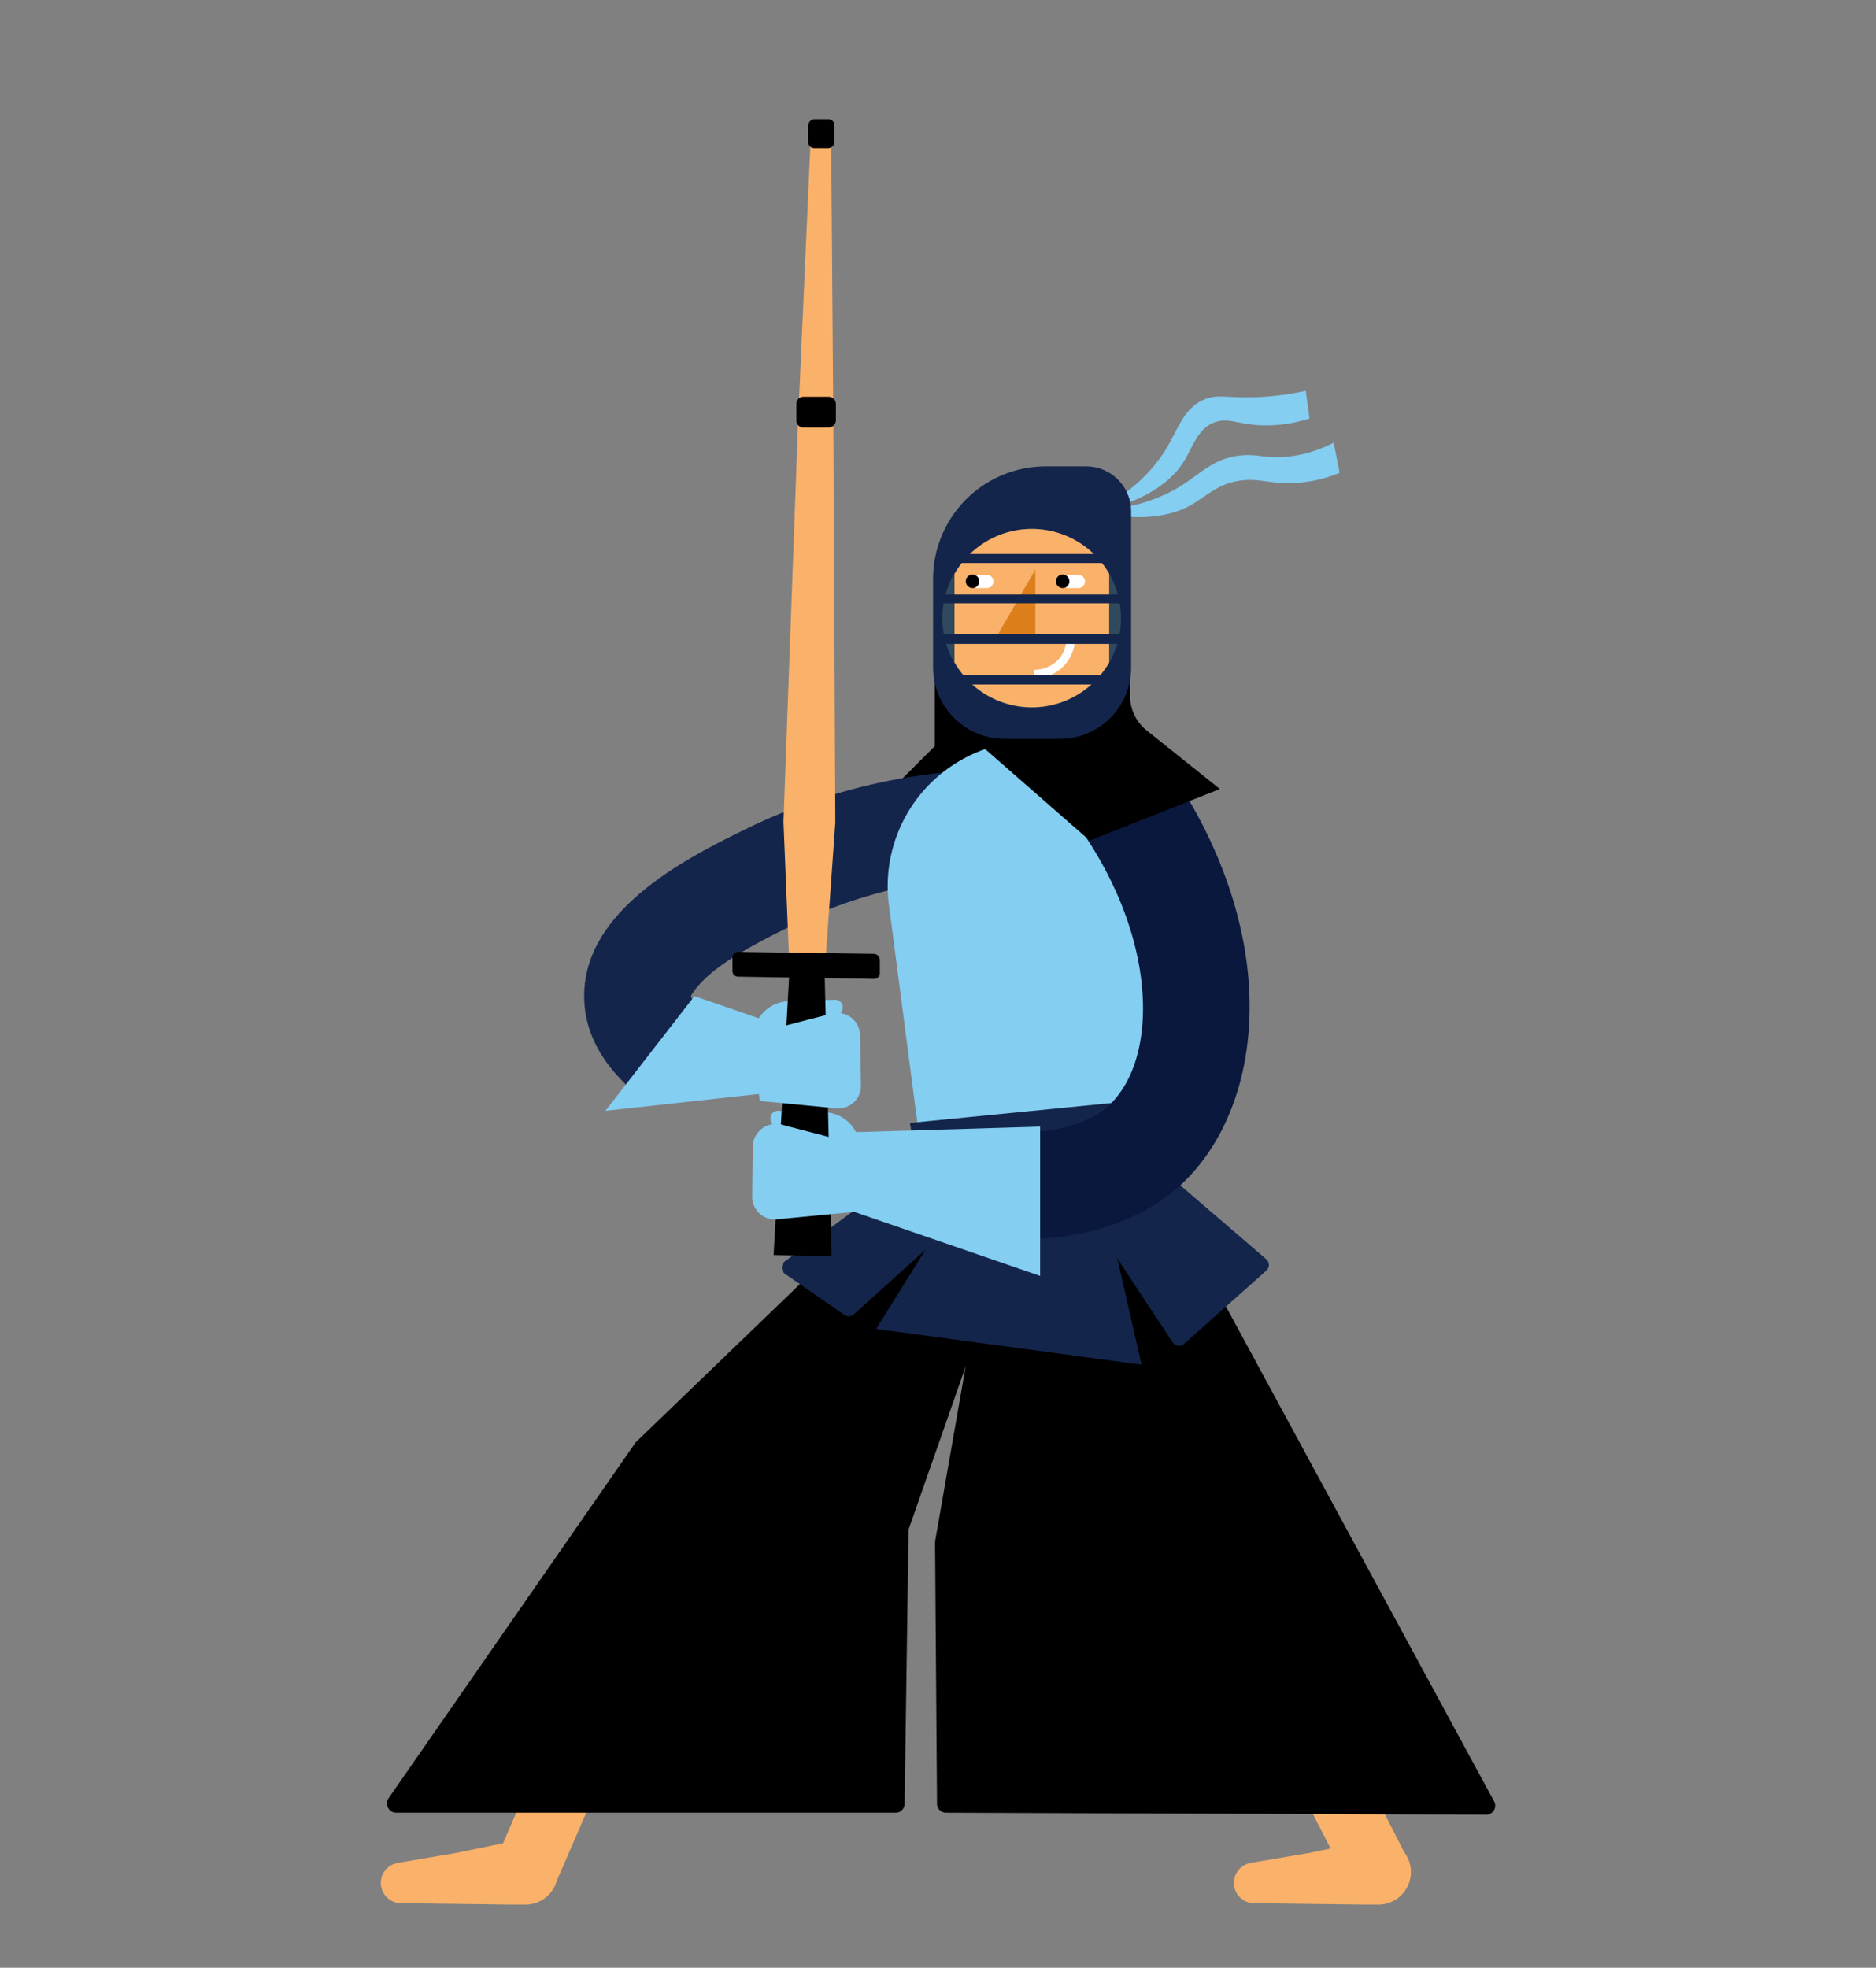 <svg id="Layer_1" data-name="Layer 1" xmlns="http://www.w3.org/2000/svg" width="665.9" height="698.3" viewBox="0 0 665.9 698.3">
  <rect x="0" y="0" width="665.9" height="698.3" fill="#808080" stroke="none"/>
  <defs>
    <style>
      .cls-1, .cls-5 {
        fill: #84cef2;
      }

      .cls-2, .cls-8 {
        fill: #fab16a;
      }

      .cls-3, .cls-6 {
        fill: #14254c;
      }

      .cls-4 {
        fill: #0a183d;
      }

      .cls-5, .cls-6, .cls-7, .cls-8, .cls-9 {
        fill-rule: evenodd;
      }

      .cls-7 {
        fill: #30495c;
      }

      .cls-9 {
        fill: #dc7f1b;
      }

      .cls-10 {
        fill: #fff;
      }
    </style>
  </defs>
  <g>
    <g>
      <polygon points="331.8 264.8 303.9 292.7 327.8 302.3 357.3 272 357.3 233.8 331.8 233.8 331.8 264.8"/>
      <path class="cls-1" d="M262.8,375.5l5.6-12.4a13.1,13.1,0,0,1,11.5-7.8l16.3-.5a2.7,2.7,0,0,1,2.6,4l-.8,1.8a3.2,3.2,0,0,1-1.5,1.3Z"/>
      <path class="cls-1" d="M309.8,414.9l-5.6-12.4a13.1,13.1,0,0,0-11.5-7.8l-16.3-.5a2.7,2.7,0,0,0-2.6,4l.8,1.8a2.8,2.8,0,0,0,1.5,1.3Z"/>
      <path class="cls-2" d="M489.3,675.7a11.2,11.2,0,0,1-10.1-6.2L416.7,547.3a11.4,11.4,0,0,1,4.9-15.4,11.6,11.6,0,0,1,15.4,5l62.4,122.3a11.3,11.3,0,0,1-4.9,15.3A12,12,0,0,1,489.3,675.7Z"/>
      <path class="cls-3" d="M236.4,391.2a19,19,0,0,1-12.8-5c-10.2-9.3-15.7-19.7-16.2-31-1.5-32.3,37.5-51.3,58.4-61.5A208.3,208.3,0,0,1,336.5,274a19,19,0,0,1,3.7,37.8,168.8,168.8,0,0,0-57.7,16c-7.6,3.7-18,8.8-26.2,14.6s-10.8,10.5-11,11,.8,2,3.8,4.7a19,19,0,0,1-12.7,33.1Z"/>
      <path class="cls-2" d="M500.8,663.7A11.6,11.6,0,0,1,489,675.9h-4.4l-39.6-.5a7.2,7.2,0,0,1-1-14.3l21.1-3.6,21.8-4.5a11.6,11.6,0,0,1,13.9,10.7Z"/>
      <path class="cls-2" d="M186.5,675.7a12,12,0,0,1-4.5-.9,11.4,11.4,0,0,1-5.9-15l54.6-126a11.4,11.4,0,0,1,20.9,9.1L197,668.9A11.4,11.4,0,0,1,186.5,675.7Z"/>
      <path class="cls-2" d="M198,663.7a11.5,11.5,0,0,1-11.7,12.2h-4.4l-39.7-.5a7.2,7.2,0,0,1-1-14.3l21.1-3.6,21.8-4.5A11.6,11.6,0,0,1,198,663.7Z"/>
      <path d="M363.5,425.7l-41,117.1-1.4,97.3a3.2,3.2,0,0,1-3.3,3.2H140.7a3.3,3.3,0,0,1-2.8-5.1l87.7-126.3,100.9-97.2Z"/>
      <path d="M403.7,405.6,530.3,639.2a3.2,3.2,0,0,1-2.9,4.8l-191.5-.7a3.2,3.2,0,0,1-3.3-3.2l-.7-93L354.1,420Z"/>
      <path class="cls-1" d="M403.5,424.8l-73.3,8.7L315.7,322.4A51.5,51.5,0,0,1,366.5,263h0a51.4,51.4,0,0,1,50.7,59.4Z"/>
      <path class="cls-3" d="M323,398.5l86.1-8.5-3.8,30.4a39.8,39.8,0,0,1-78.8,1Z"/>
      <g>
        <path class="cls-3" d="M449.5,450.9l-29.2,26a2.7,2.7,0,0,1-4.1-.6L376,415.4a2.8,2.8,0,0,1,1.5-4.2l21-6.4a2.7,2.7,0,0,1,2.6.5l48.3,41.5A2.7,2.7,0,0,1,449.5,450.9Z"/>
        <path class="cls-3" d="M299.7,466.6l-21-14.5a2.8,2.8,0,0,1-.1-4.5l51.1-37.5a2.8,2.8,0,0,1,2.9-.2l17.4,9.3a2.8,2.8,0,0,1,.5,4.5l-47.4,42.7A2.6,2.6,0,0,1,299.7,466.6Z"/>
        <path class="cls-3" d="M311,471.6l33.7-54.1,42.3-2.4a2.7,2.7,0,0,1,2.9,2.1l15.3,67.1Z"/>
      </g>
      <g>
        <path class="cls-2" d="M292.7,345.4l3.8-53.5-.7-142.6L295,46.2a3.7,3.7,0,0,0-3.5-3.6h0a3.6,3.6,0,0,0-3.6,3.4l-4.6,103.1-5.2,142.5,2.2,53.6Z"/>
        <path d="M285.2,140.8h9a2.6,2.6,0,0,1,2.5,2.6v5.8a2.6,2.6,0,0,1-2.6,2.5h-9a2.4,2.4,0,0,1-2.4-2.6v-5.9A2.5,2.5,0,0,1,285.2,140.8Z"/>
        <path d="M289,42.3h5a2.2,2.2,0,0,1,2.2,2.2v5.9a2.3,2.3,0,0,1-2.2,2.2h-5a2.1,2.1,0,0,1-2.1-2.2V44.5A2.3,2.3,0,0,1,289,42.3Z"/>
        <polygon points="274.6 445.4 295.2 445.8 292.7 345.1 280.2 344.9 274.6 445.4"/>
        <path d="M262.1,337.8l48.2.7a2.2,2.2,0,0,1,2,2.1v4.8a2,2,0,0,1-2,2l-48.3-.8a2,2,0,0,1-2-2v-4.8A2,2,0,0,1,262.1,337.8Z"/>
      </g>
      <path class="cls-1" d="M267,424.6l.2-17.8a8.2,8.2,0,0,1,10.2-7.7l28.8,7.5-3.3,23.5-27.1,2.6A8,8,0,0,1,267,424.6Z"/>
      <path class="cls-1" d="M305.6,385.1l-.3-17.7a8.1,8.1,0,0,0-10.1-7.7l-28.8,7.5,3.3,23.5,27.1,2.6A8,8,0,0,0,305.6,385.1Z"/>
      <polygon class="cls-1" points="272.6 362.5 246.5 353.5 214.9 394.2 279.7 387.1 272.6 362.5"/>
      <path class="cls-4" d="M362.8,439.8l-9.2-.3a19,19,0,1,1,2.9-37.9c23.2,1.7,34.2-6.6,37-9.2,18.8-17.4,17.4-63.5-14.7-104.5a19,19,0,0,1,30-23.4c20.3,26.1,32.6,56.3,34.5,85s-6.8,54.8-24,70.8C411.1,427.9,393.3,439.8,362.8,439.8Z"/>
      <polygon class="cls-1" points="300 401.9 369.2 399.8 369.2 452.8 292.9 426.5 300 401.9"/>
      <path d="M348.5,264.8l38.3,33.5L433,280l-26-20.8a15.8,15.8,0,0,1-5.9-12.3V223.4H348.5Z"/>
      <g>
        <g>
          <path id="Fill-7" class="cls-5" d="M388.5,181.7c14-7.2,21.2-15.6,25.3-22.2s6.3-14.7,13.6-17.7c4.4-1.9,7.3-.7,16.3-.8a97.8,97.8,0,0,0,19.8-2.3c.4,3.3.9,6.5,1.3,9.8a49.2,49.2,0,0,1-17.9,2.4c-7.9-.5-11-2.7-15.6-1.1-6.4,2.3-7.8,8.9-11.5,14.6S407.1,178.2,388.5,181.7Z"/>
          <path id="Fill-7-2" data-name="Fill-7" class="cls-5" d="M387.6,181.2c15.8-.5,25.9-5.1,32.4-9.3s11.1-9.2,19.8-10.2c6.4-.8,9.2,1.1,16.9.4a46,46,0,0,0,16.7-5l2.1,10.7a48,48,0,0,1-15.9,3.6c-8.9.5-12.5-1.9-19.7-.8s-10.9,4.8-16.6,8.3S406,186,387.6,181.2Z"/>
          <path id="Fill-12" class="cls-6" d="M385.6,165.5H371.2a40,40,0,0,0-40,40v31.4a25.4,25.4,0,0,0,25.4,25.3h19.6a25.3,25.3,0,0,0,25.3-25.3V181.5a16,16,0,0,0-15.9-16"/>
          <path id="Fill-14" class="cls-7" d="M397.9,219.4a31.7,31.7,0,1,1-31.7-31.7,31.6,31.6,0,0,1,31.7,31.7"/>
          <path class="cls-8" d="M393.7,203.9v-.3a31.6,31.6,0,0,0-54.9.1V235a31.6,31.6,0,0,0,54.9.1V203.9Z"/>
          <polygon id="Fill-20" class="cls-9" points="353.2 226.9 367.5 226.9 367.5 202.1 353.2 226.9"/>
        </g>
        <g>
          <path class="cls-10" d="M382.8,208.7h-3.3a2.3,2.3,0,0,1-2.3-2.4h0a2.3,2.3,0,0,1,2.3-2.3h3.3a2.3,2.3,0,0,1,2.3,2.3h0A2.3,2.3,0,0,1,382.8,208.7Z"/>
          <path class="cls-10" d="M350.3,208.7H347a2.3,2.3,0,0,1-2.3-2.4h0a2.3,2.3,0,0,1,2.3-2.3h3.3a2.3,2.3,0,0,1,2.3,2.3h0A2.3,2.3,0,0,1,350.3,208.7Z"/>
          <circle cx="377.2" cy="206.3" r="2.4"/>
          <circle cx="345.2" cy="206.3" r="2.4"/>
        </g>
      </g>
      <path class="cls-10" d="M367.3,240.7l-.3-3h.6a12.1,12.1,0,0,0,7.3-2.9,10.7,10.7,0,0,0,3.5-6.6l3,.4a14.2,14.2,0,0,1-4.5,8.4,14.4,14.4,0,0,1-9,3.7Z"/>
    </g>
    <g>
      <polygon id="Stroke-28" class="cls-3" points="334.6 199.8 400.2 199.8 400.2 196.6 334.6 196.6 334.6 199.8"/>
      <polygon id="Stroke-30" class="cls-3" points="334.6 214.1 400.2 214.1 400.2 211 334.6 211 334.6 214.1"/>
      <polygon id="Stroke-32" class="cls-3" points="334.6 242.9 396.3 242.9 396.3 239.5 334.6 239.5 334.6 242.9"/>
      <polygon id="Stroke-34" class="cls-3" points="334.6 228.5 400.2 228.5 400.2 225.1 334.6 225.1 334.6 228.5"/>
    </g>
  </g>
</svg>
